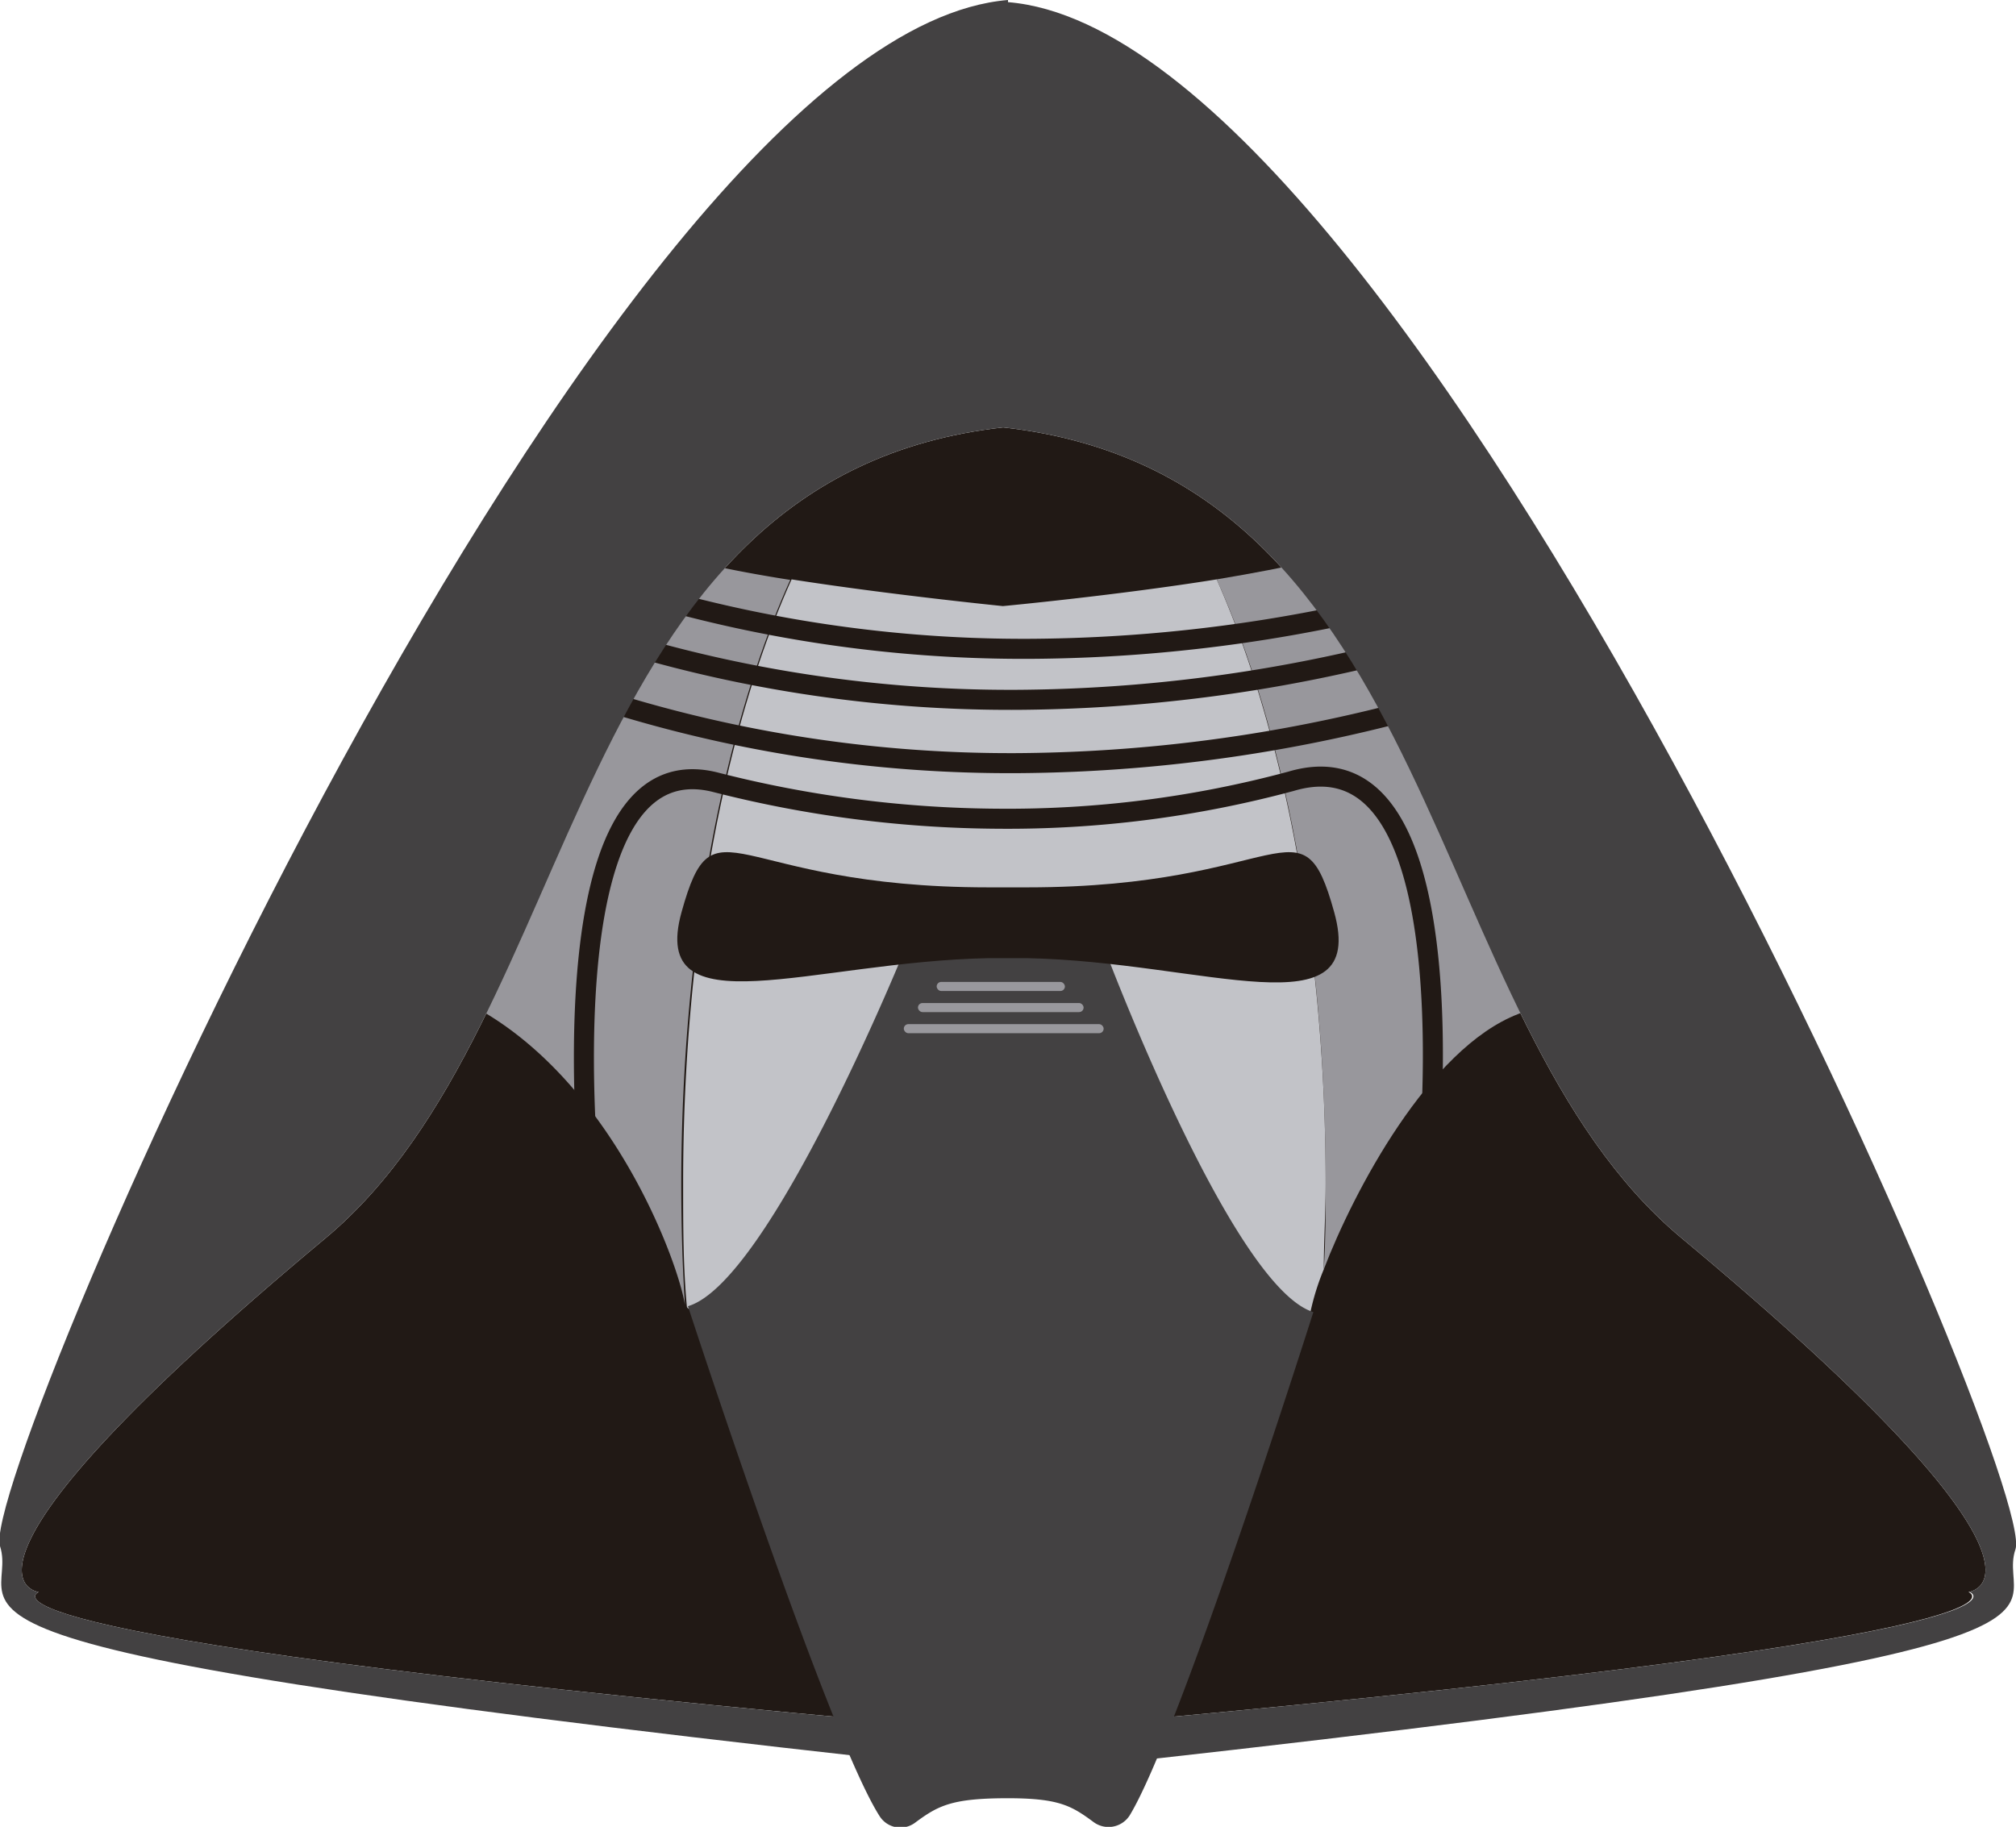 <svg xmlns="http://www.w3.org/2000/svg" viewBox="0 0 75.46 68.39"><defs><style>.cls-1{fill:#211915;}.cls-2,.cls-6{fill:#99989d;}.cls-2{opacity:0.99;}.cls-3{fill:#c2c3c8;}.cls-4{fill:#434142;}.cls-5{fill:none;stroke:#211915;stroke-miterlimit:10;stroke-width:0.75px;}</style></defs><g id="Layer_2" data-name="Layer 2"><g id="Capa_1" data-name="Capa 1"><path class="cls-1" d="M73.68,59.6S78,61.3,38.55,64.75l-.83,0h-.3l-.84,0C-2.83,61.3,1.45,59.6,1.45,59.6s-4.56-.51,10.75-13.26C22,38.14,21.05,17.85,37.55,16h0C54.09,17.85,53.1,38.14,62.93,46.34,78.25,59.09,73.68,59.6,73.68,59.6Z"/><path class="cls-2" d="M56.16,29.92S51.58,19,50.91,20.24c-.28.5-2.68,1-5.37,1.45,2.5,5.53,4.08,13.61,4.08,22.62,0,1.09,0,2.16-.07,3.21,1.11-2.9,3.93-8.27,7.28-9.56C61,36.38,56.16,29.92,56.16,29.92Z"/><path class="cls-2" d="M29.58,21.71c-2.75-.43-5.22-1-5.5-1.47-.67-1.2-5.25,9.68-5.25,9.68s-4.47,5.78-.67,8c4.88,2.92,7.23,9.35,7.48,10.94a.05.05,0,0,0,0,0c-.1-1.51-.14-3-.14-4.63C25.52,35.32,27.09,27.24,29.58,21.71Z"/><path class="cls-3" d="M45.54,21.69c-3.74.6-8,1-8,1s-4.2-.42-7.91-1c-2.49,5.53-4.06,13.61-4.06,22.6,0,1.58,0,3.12.14,4.63.49,1.27,11.83-11.15,11.83-11.15S48.8,50.72,49.05,49.12a9.24,9.24,0,0,1,.5-1.6c0-1.05.07-2.12.07-3.21C49.62,35.3,48,27.22,45.54,21.69Z"/><path class="cls-4" d="M49.16,49.12c-3.08-.95-7.85-13.69-7.85-13.69s-2.33.21-3.7.21-3.7-.2-3.7-.2S28.83,48,25.75,48.9C25.75,48.9,31,65,32.93,68a.92.92,0,0,0,1.33.23c.84-.62,1.34-.9,3.35-.91s2.48.27,3.32.89a.94.94,0,0,0,1.35-.24C44.17,64.87,49.16,49.12,49.16,49.12Z"/><path class="cls-1" d="M49.94,34.15c-1.23-4.44-1.79-.93-11.49-.93H37c-9.7,0-10.26-3.51-11.49.93S30.4,36,37,35.87h1.44C45.07,36,51.2,38.69,49.94,34.15Z"/><path class="cls-5" d="M21.21,23.39A50.38,50.38,0,0,0,38,26.2a58.14,58.14,0,0,0,17.57-2.81"/><path class="cls-5" d="M21.71,21.48a50.41,50.41,0,0,0,16.82,2.81,58.12,58.12,0,0,0,17.56-2.81"/><path class="cls-5" d="M21.21,25.76A50.38,50.38,0,0,0,38,28.57a58.14,58.14,0,0,0,17.57-2.81"/><path class="cls-5" d="M22.14,45.06s-2-17.42,4.62-15.78a43.59,43.59,0,0,0,10.56,1.37,40.76,40.76,0,0,0,11-1.4c7-2.09,5.07,15.13,5.07,15.13"/><path class="cls-4" d="M37.73.08V0C22.52,1.25-.86,55.24,0,57.88s-6,3.74,36.63,8.36l2.16.09C81.44,61.7,74.55,60.6,75.44,58S52.94,1.33,37.73.08Zm36,59.52S78,61.3,38.55,64.75l-.83,0h-.3l-.84,0C-2.83,61.3,1.45,59.6,1.45,59.6s-4.56-.51,10.75-13.26C22,38.14,21.05,17.85,37.55,16h0C54.09,17.85,53.1,38.14,62.93,46.34,78.25,59.09,73.68,59.6,73.68,59.6Z"/><rect class="cls-6" x="35.06" y="36.76" width="4.8" height="0.34" rx="0.17"/><rect class="cls-6" x="34.36" y="37.55" width="6.2" height="0.34" rx="0.17"/><rect class="cls-6" x="33.83" y="38.34" width="7.48" height="0.34" rx="0.17"/></g></g></svg>